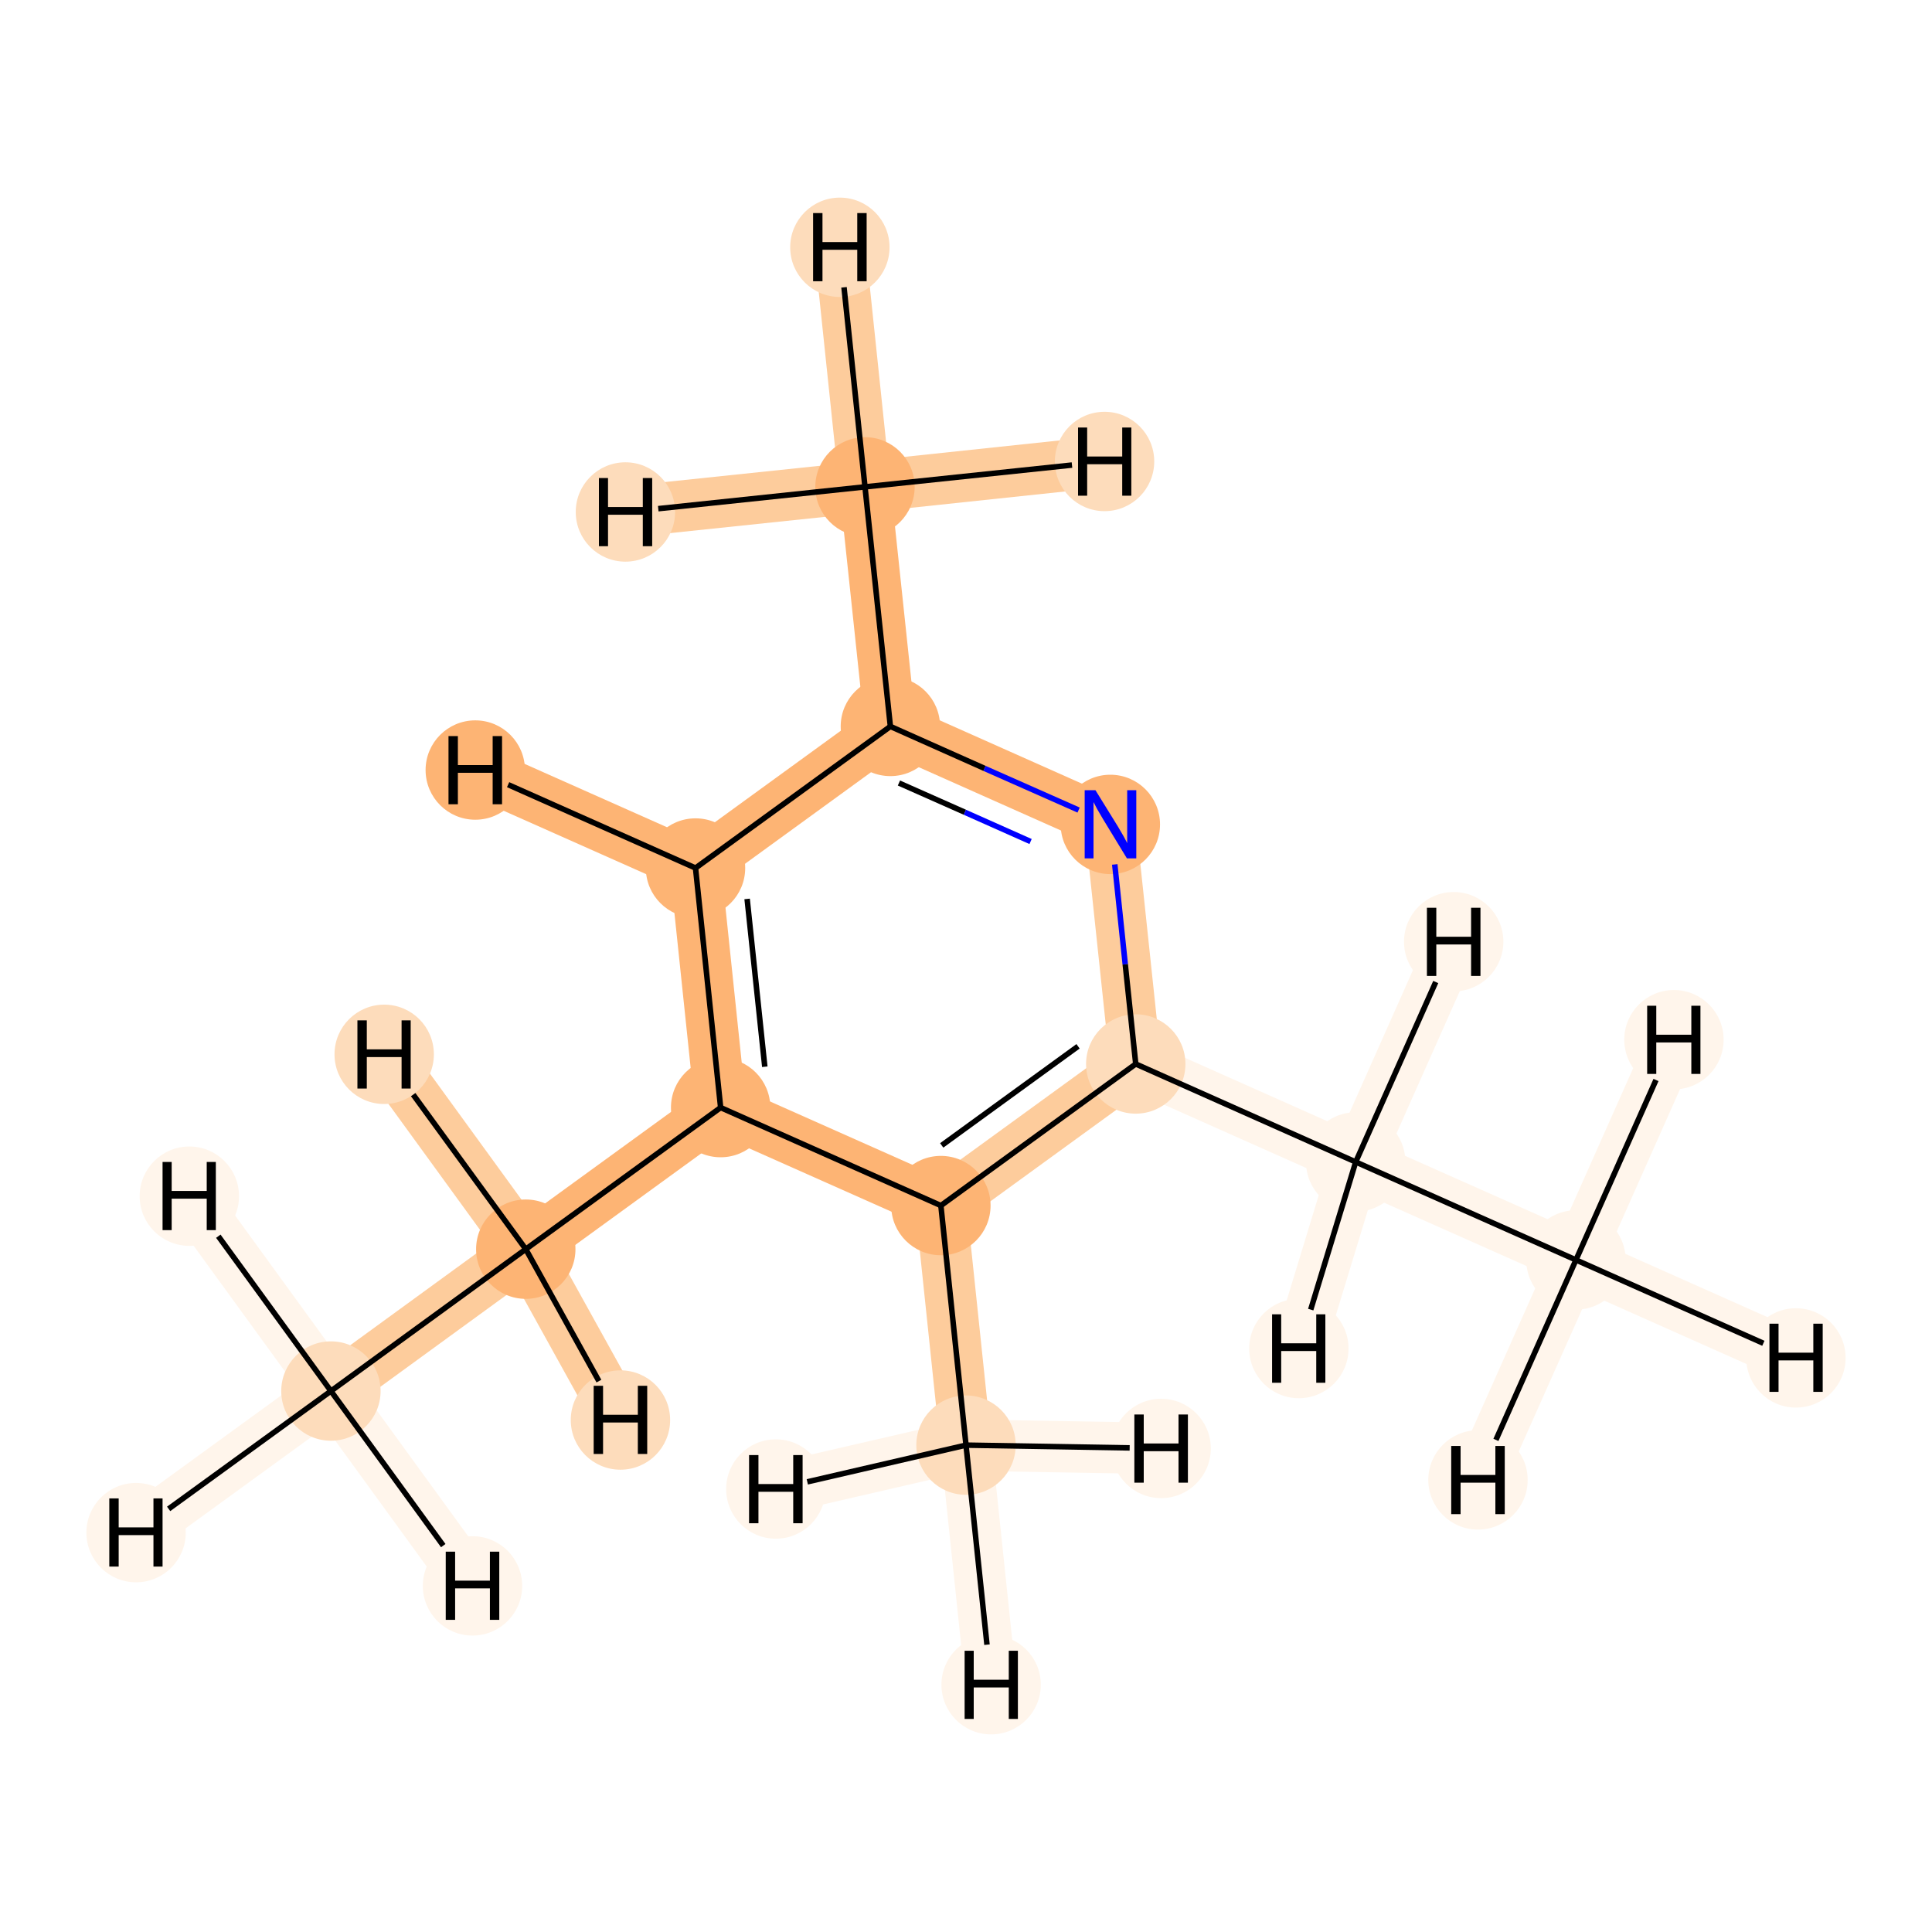<?xml version='1.0' encoding='iso-8859-1'?>
<svg version='1.1' baseProfile='full'
              xmlns='http://www.w3.org/2000/svg'
                      xmlns:rdkit='http://www.rdkit.org/xml'
                      xmlns:xlink='http://www.w3.org/1999/xlink'
                  xml:space='preserve'
width='700px' height='700px' viewBox='0 0 700 700'>
<!-- END OF HEADER -->
<rect style='opacity:1.0;fill:#FFFFFF;stroke:none' width='700.0' height='700.0' x='0.0' y='0.0'> </rect>
<path d='M 119.9,504.0 L 190.5,452.6' style='fill:none;fill-rule:evenodd;stroke:#FDCC9C;stroke-width:18.6px;stroke-linecap:butt;stroke-linejoin:miter;stroke-opacity:1' />
<path d='M 119.9,504.0 L 49.3,555.3' style='fill:none;fill-rule:evenodd;stroke:#FFF5EB;stroke-width:18.6px;stroke-linecap:butt;stroke-linejoin:miter;stroke-opacity:1' />
<path d='M 119.9,504.0 L 68.6,433.4' style='fill:none;fill-rule:evenodd;stroke:#FFF5EB;stroke-width:18.6px;stroke-linecap:butt;stroke-linejoin:miter;stroke-opacity:1' />
<path d='M 119.9,504.0 L 171.2,574.6' style='fill:none;fill-rule:evenodd;stroke:#FFF5EB;stroke-width:18.6px;stroke-linecap:butt;stroke-linejoin:miter;stroke-opacity:1' />
<path d='M 190.5,452.6 L 261.1,401.3' style='fill:none;fill-rule:evenodd;stroke:#FDB474;stroke-width:18.6px;stroke-linecap:butt;stroke-linejoin:miter;stroke-opacity:1' />
<path d='M 190.5,452.6 L 224.8,514.5' style='fill:none;fill-rule:evenodd;stroke:#FDCC9C;stroke-width:18.6px;stroke-linecap:butt;stroke-linejoin:miter;stroke-opacity:1' />
<path d='M 190.5,452.6 L 139.2,382.0' style='fill:none;fill-rule:evenodd;stroke:#FDCC9C;stroke-width:18.6px;stroke-linecap:butt;stroke-linejoin:miter;stroke-opacity:1' />
<path d='M 261.1,401.3 L 252.0,314.5' style='fill:none;fill-rule:evenodd;stroke:#FDB474;stroke-width:18.6px;stroke-linecap:butt;stroke-linejoin:miter;stroke-opacity:1' />
<path d='M 261.1,401.3 L 340.9,436.8' style='fill:none;fill-rule:evenodd;stroke:#FDB474;stroke-width:18.6px;stroke-linecap:butt;stroke-linejoin:miter;stroke-opacity:1' />
<path d='M 252.0,314.5 L 322.6,263.2' style='fill:none;fill-rule:evenodd;stroke:#FDB474;stroke-width:18.6px;stroke-linecap:butt;stroke-linejoin:miter;stroke-opacity:1' />
<path d='M 252.0,314.5 L 172.2,279.0' style='fill:none;fill-rule:evenodd;stroke:#FDB474;stroke-width:18.6px;stroke-linecap:butt;stroke-linejoin:miter;stroke-opacity:1' />
<path d='M 322.6,263.2 L 313.4,176.4' style='fill:none;fill-rule:evenodd;stroke:#FDB474;stroke-width:18.6px;stroke-linecap:butt;stroke-linejoin:miter;stroke-opacity:1' />
<path d='M 322.6,263.2 L 402.3,298.7' style='fill:none;fill-rule:evenodd;stroke:#FDB474;stroke-width:18.6px;stroke-linecap:butt;stroke-linejoin:miter;stroke-opacity:1' />
<path d='M 313.4,176.4 L 304.3,89.6' style='fill:none;fill-rule:evenodd;stroke:#FDCC9C;stroke-width:18.6px;stroke-linecap:butt;stroke-linejoin:miter;stroke-opacity:1' />
<path d='M 313.4,176.4 L 400.2,167.2' style='fill:none;fill-rule:evenodd;stroke:#FDCC9C;stroke-width:18.6px;stroke-linecap:butt;stroke-linejoin:miter;stroke-opacity:1' />
<path d='M 313.4,176.4 L 226.6,185.5' style='fill:none;fill-rule:evenodd;stroke:#FDCC9C;stroke-width:18.6px;stroke-linecap:butt;stroke-linejoin:miter;stroke-opacity:1' />
<path d='M 402.3,298.7 L 411.5,385.5' style='fill:none;fill-rule:evenodd;stroke:#FDCC9C;stroke-width:18.6px;stroke-linecap:butt;stroke-linejoin:miter;stroke-opacity:1' />
<path d='M 411.5,385.5 L 340.9,436.8' style='fill:none;fill-rule:evenodd;stroke:#FDCC9C;stroke-width:18.6px;stroke-linecap:butt;stroke-linejoin:miter;stroke-opacity:1' />
<path d='M 411.5,385.5 L 491.2,421.0' style='fill:none;fill-rule:evenodd;stroke:#FFF5EB;stroke-width:18.6px;stroke-linecap:butt;stroke-linejoin:miter;stroke-opacity:1' />
<path d='M 340.9,436.8 L 350.0,523.6' style='fill:none;fill-rule:evenodd;stroke:#FDCC9C;stroke-width:18.6px;stroke-linecap:butt;stroke-linejoin:miter;stroke-opacity:1' />
<path d='M 350.0,523.6 L 359.1,610.4' style='fill:none;fill-rule:evenodd;stroke:#FFF5EB;stroke-width:18.6px;stroke-linecap:butt;stroke-linejoin:miter;stroke-opacity:1' />
<path d='M 350.0,523.6 L 281.1,539.5' style='fill:none;fill-rule:evenodd;stroke:#FFF5EB;stroke-width:18.6px;stroke-linecap:butt;stroke-linejoin:miter;stroke-opacity:1' />
<path d='M 350.0,523.6 L 420.7,524.8' style='fill:none;fill-rule:evenodd;stroke:#FFF5EB;stroke-width:18.6px;stroke-linecap:butt;stroke-linejoin:miter;stroke-opacity:1' />
<path d='M 491.2,421.0 L 571.0,456.5' style='fill:none;fill-rule:evenodd;stroke:#FFF5EB;stroke-width:18.6px;stroke-linecap:butt;stroke-linejoin:miter;stroke-opacity:1' />
<path d='M 491.2,421.0 L 470.6,488.6' style='fill:none;fill-rule:evenodd;stroke:#FFF5EB;stroke-width:18.6px;stroke-linecap:butt;stroke-linejoin:miter;stroke-opacity:1' />
<path d='M 491.2,421.0 L 526.7,341.2' style='fill:none;fill-rule:evenodd;stroke:#FFF5EB;stroke-width:18.6px;stroke-linecap:butt;stroke-linejoin:miter;stroke-opacity:1' />
<path d='M 571.0,456.5 L 650.7,492.0' style='fill:none;fill-rule:evenodd;stroke:#FFF5EB;stroke-width:18.6px;stroke-linecap:butt;stroke-linejoin:miter;stroke-opacity:1' />
<path d='M 571.0,456.5 L 606.5,376.7' style='fill:none;fill-rule:evenodd;stroke:#FFF5EB;stroke-width:18.6px;stroke-linecap:butt;stroke-linejoin:miter;stroke-opacity:1' />
<path d='M 571.0,456.5 L 535.5,536.2' style='fill:none;fill-rule:evenodd;stroke:#FFF5EB;stroke-width:18.6px;stroke-linecap:butt;stroke-linejoin:miter;stroke-opacity:1' />
<ellipse cx='119.9' cy='504.0' rx='17.5' ry='17.5'  style='fill:#FDDCBB;fill-rule:evenodd;stroke:#FDDCBB;stroke-width:1.0px;stroke-linecap:butt;stroke-linejoin:miter;stroke-opacity:1' />
<ellipse cx='190.5' cy='452.6' rx='17.5' ry='17.5'  style='fill:#FDB474;fill-rule:evenodd;stroke:#FDB474;stroke-width:1.0px;stroke-linecap:butt;stroke-linejoin:miter;stroke-opacity:1' />
<ellipse cx='261.1' cy='401.3' rx='17.5' ry='17.5'  style='fill:#FDB474;fill-rule:evenodd;stroke:#FDB474;stroke-width:1.0px;stroke-linecap:butt;stroke-linejoin:miter;stroke-opacity:1' />
<ellipse cx='252.0' cy='314.5' rx='17.5' ry='17.5'  style='fill:#FDB474;fill-rule:evenodd;stroke:#FDB474;stroke-width:1.0px;stroke-linecap:butt;stroke-linejoin:miter;stroke-opacity:1' />
<ellipse cx='322.6' cy='263.2' rx='17.5' ry='17.5'  style='fill:#FDB474;fill-rule:evenodd;stroke:#FDB474;stroke-width:1.0px;stroke-linecap:butt;stroke-linejoin:miter;stroke-opacity:1' />
<ellipse cx='313.4' cy='176.4' rx='17.5' ry='17.5'  style='fill:#FDB474;fill-rule:evenodd;stroke:#FDB474;stroke-width:1.0px;stroke-linecap:butt;stroke-linejoin:miter;stroke-opacity:1' />
<ellipse cx='402.3' cy='298.7' rx='17.5' ry='17.5'  style='fill:#FDB474;fill-rule:evenodd;stroke:#FDB474;stroke-width:1.0px;stroke-linecap:butt;stroke-linejoin:miter;stroke-opacity:1' />
<ellipse cx='411.5' cy='385.5' rx='17.5' ry='17.5'  style='fill:#FDDCBB;fill-rule:evenodd;stroke:#FDDCBB;stroke-width:1.0px;stroke-linecap:butt;stroke-linejoin:miter;stroke-opacity:1' />
<ellipse cx='340.9' cy='436.8' rx='17.5' ry='17.5'  style='fill:#FDB474;fill-rule:evenodd;stroke:#FDB474;stroke-width:1.0px;stroke-linecap:butt;stroke-linejoin:miter;stroke-opacity:1' />
<ellipse cx='350.0' cy='523.6' rx='17.5' ry='17.5'  style='fill:#FDDCBB;fill-rule:evenodd;stroke:#FDDCBB;stroke-width:1.0px;stroke-linecap:butt;stroke-linejoin:miter;stroke-opacity:1' />
<ellipse cx='491.2' cy='421.0' rx='17.5' ry='17.5'  style='fill:#FFF5EB;fill-rule:evenodd;stroke:#FFF5EB;stroke-width:1.0px;stroke-linecap:butt;stroke-linejoin:miter;stroke-opacity:1' />
<ellipse cx='571.0' cy='456.5' rx='17.5' ry='17.5'  style='fill:#FFF5EB;fill-rule:evenodd;stroke:#FFF5EB;stroke-width:1.0px;stroke-linecap:butt;stroke-linejoin:miter;stroke-opacity:1' />
<ellipse cx='49.3' cy='555.3' rx='17.5' ry='17.5'  style='fill:#FFF5EB;fill-rule:evenodd;stroke:#FFF5EB;stroke-width:1.0px;stroke-linecap:butt;stroke-linejoin:miter;stroke-opacity:1' />
<ellipse cx='68.6' cy='433.4' rx='17.5' ry='17.5'  style='fill:#FFF5EB;fill-rule:evenodd;stroke:#FFF5EB;stroke-width:1.0px;stroke-linecap:butt;stroke-linejoin:miter;stroke-opacity:1' />
<ellipse cx='171.2' cy='574.6' rx='17.5' ry='17.5'  style='fill:#FFF5EB;fill-rule:evenodd;stroke:#FFF5EB;stroke-width:1.0px;stroke-linecap:butt;stroke-linejoin:miter;stroke-opacity:1' />
<ellipse cx='224.8' cy='514.5' rx='17.5' ry='17.5'  style='fill:#FDDCBB;fill-rule:evenodd;stroke:#FDDCBB;stroke-width:1.0px;stroke-linecap:butt;stroke-linejoin:miter;stroke-opacity:1' />
<ellipse cx='139.2' cy='382.0' rx='17.5' ry='17.5'  style='fill:#FDDCBB;fill-rule:evenodd;stroke:#FDDCBB;stroke-width:1.0px;stroke-linecap:butt;stroke-linejoin:miter;stroke-opacity:1' />
<ellipse cx='172.2' cy='279.0' rx='17.5' ry='17.5'  style='fill:#FDB474;fill-rule:evenodd;stroke:#FDB474;stroke-width:1.0px;stroke-linecap:butt;stroke-linejoin:miter;stroke-opacity:1' />
<ellipse cx='304.3' cy='89.6' rx='17.5' ry='17.5'  style='fill:#FDDCBB;fill-rule:evenodd;stroke:#FDDCBB;stroke-width:1.0px;stroke-linecap:butt;stroke-linejoin:miter;stroke-opacity:1' />
<ellipse cx='400.2' cy='167.2' rx='17.5' ry='17.5'  style='fill:#FDDCBB;fill-rule:evenodd;stroke:#FDDCBB;stroke-width:1.0px;stroke-linecap:butt;stroke-linejoin:miter;stroke-opacity:1' />
<ellipse cx='226.6' cy='185.5' rx='17.5' ry='17.5'  style='fill:#FDDCBB;fill-rule:evenodd;stroke:#FDDCBB;stroke-width:1.0px;stroke-linecap:butt;stroke-linejoin:miter;stroke-opacity:1' />
<ellipse cx='359.1' cy='610.4' rx='17.5' ry='17.5'  style='fill:#FFF5EB;fill-rule:evenodd;stroke:#FFF5EB;stroke-width:1.0px;stroke-linecap:butt;stroke-linejoin:miter;stroke-opacity:1' />
<ellipse cx='281.1' cy='539.5' rx='17.5' ry='17.5'  style='fill:#FFF5EB;fill-rule:evenodd;stroke:#FFF5EB;stroke-width:1.0px;stroke-linecap:butt;stroke-linejoin:miter;stroke-opacity:1' />
<ellipse cx='420.7' cy='524.8' rx='17.5' ry='17.5'  style='fill:#FFF5EB;fill-rule:evenodd;stroke:#FFF5EB;stroke-width:1.0px;stroke-linecap:butt;stroke-linejoin:miter;stroke-opacity:1' />
<ellipse cx='470.6' cy='488.6' rx='17.5' ry='17.5'  style='fill:#FFF5EB;fill-rule:evenodd;stroke:#FFF5EB;stroke-width:1.0px;stroke-linecap:butt;stroke-linejoin:miter;stroke-opacity:1' />
<ellipse cx='526.7' cy='341.2' rx='17.5' ry='17.5'  style='fill:#FFF5EB;fill-rule:evenodd;stroke:#FFF5EB;stroke-width:1.0px;stroke-linecap:butt;stroke-linejoin:miter;stroke-opacity:1' />
<ellipse cx='650.7' cy='492.0' rx='17.5' ry='17.5'  style='fill:#FFF5EB;fill-rule:evenodd;stroke:#FFF5EB;stroke-width:1.0px;stroke-linecap:butt;stroke-linejoin:miter;stroke-opacity:1' />
<ellipse cx='606.5' cy='376.7' rx='17.5' ry='17.5'  style='fill:#FFF5EB;fill-rule:evenodd;stroke:#FFF5EB;stroke-width:1.0px;stroke-linecap:butt;stroke-linejoin:miter;stroke-opacity:1' />
<ellipse cx='535.5' cy='536.2' rx='17.5' ry='17.5'  style='fill:#FFF5EB;fill-rule:evenodd;stroke:#FFF5EB;stroke-width:1.0px;stroke-linecap:butt;stroke-linejoin:miter;stroke-opacity:1' />
<path class='bond-0 atom-0 atom-1' d='M 119.9,504.0 L 190.5,452.6' style='fill:none;fill-rule:evenodd;stroke:#000000;stroke-width:2.0px;stroke-linecap:butt;stroke-linejoin:miter;stroke-opacity:1' />
<path class='bond-12 atom-0 atom-12' d='M 119.9,504.0 L 61.1,546.7' style='fill:none;fill-rule:evenodd;stroke:#000000;stroke-width:2.0px;stroke-linecap:butt;stroke-linejoin:miter;stroke-opacity:1' />
<path class='bond-13 atom-0 atom-13' d='M 119.9,504.0 L 79.1,447.9' style='fill:none;fill-rule:evenodd;stroke:#000000;stroke-width:2.0px;stroke-linecap:butt;stroke-linejoin:miter;stroke-opacity:1' />
<path class='bond-14 atom-0 atom-14' d='M 119.9,504.0 L 160.6,560.0' style='fill:none;fill-rule:evenodd;stroke:#000000;stroke-width:2.0px;stroke-linecap:butt;stroke-linejoin:miter;stroke-opacity:1' />
<path class='bond-1 atom-1 atom-2' d='M 190.5,452.6 L 261.1,401.3' style='fill:none;fill-rule:evenodd;stroke:#000000;stroke-width:2.0px;stroke-linecap:butt;stroke-linejoin:miter;stroke-opacity:1' />
<path class='bond-15 atom-1 atom-15' d='M 190.5,452.6 L 217.0,500.4' style='fill:none;fill-rule:evenodd;stroke:#000000;stroke-width:2.0px;stroke-linecap:butt;stroke-linejoin:miter;stroke-opacity:1' />
<path class='bond-16 atom-1 atom-16' d='M 190.5,452.6 L 149.7,396.6' style='fill:none;fill-rule:evenodd;stroke:#000000;stroke-width:2.0px;stroke-linecap:butt;stroke-linejoin:miter;stroke-opacity:1' />
<path class='bond-2 atom-2 atom-3' d='M 261.1,401.3 L 252.0,314.5' style='fill:none;fill-rule:evenodd;stroke:#000000;stroke-width:2.0px;stroke-linecap:butt;stroke-linejoin:miter;stroke-opacity:1' />
<path class='bond-2 atom-2 atom-3' d='M 277.1,386.5 L 270.7,325.7' style='fill:none;fill-rule:evenodd;stroke:#000000;stroke-width:2.0px;stroke-linecap:butt;stroke-linejoin:miter;stroke-opacity:1' />
<path class='bond-11 atom-8 atom-2' d='M 340.9,436.8 L 261.1,401.3' style='fill:none;fill-rule:evenodd;stroke:#000000;stroke-width:2.0px;stroke-linecap:butt;stroke-linejoin:miter;stroke-opacity:1' />
<path class='bond-3 atom-3 atom-4' d='M 252.0,314.5 L 322.6,263.2' style='fill:none;fill-rule:evenodd;stroke:#000000;stroke-width:2.0px;stroke-linecap:butt;stroke-linejoin:miter;stroke-opacity:1' />
<path class='bond-17 atom-3 atom-17' d='M 252.0,314.5 L 184.1,284.3' style='fill:none;fill-rule:evenodd;stroke:#000000;stroke-width:2.0px;stroke-linecap:butt;stroke-linejoin:miter;stroke-opacity:1' />
<path class='bond-4 atom-4 atom-5' d='M 322.6,263.2 L 313.4,176.4' style='fill:none;fill-rule:evenodd;stroke:#000000;stroke-width:2.0px;stroke-linecap:butt;stroke-linejoin:miter;stroke-opacity:1' />
<path class='bond-5 atom-4 atom-6' d='M 322.6,263.2 L 356.7,278.4' style='fill:none;fill-rule:evenodd;stroke:#000000;stroke-width:2.0px;stroke-linecap:butt;stroke-linejoin:miter;stroke-opacity:1' />
<path class='bond-5 atom-4 atom-6' d='M 356.7,278.4 L 390.8,293.5' style='fill:none;fill-rule:evenodd;stroke:#0000FF;stroke-width:2.0px;stroke-linecap:butt;stroke-linejoin:miter;stroke-opacity:1' />
<path class='bond-5 atom-4 atom-6' d='M 325.7,283.7 L 349.6,294.3' style='fill:none;fill-rule:evenodd;stroke:#000000;stroke-width:2.0px;stroke-linecap:butt;stroke-linejoin:miter;stroke-opacity:1' />
<path class='bond-5 atom-4 atom-6' d='M 349.6,294.3 L 373.4,304.9' style='fill:none;fill-rule:evenodd;stroke:#0000FF;stroke-width:2.0px;stroke-linecap:butt;stroke-linejoin:miter;stroke-opacity:1' />
<path class='bond-18 atom-5 atom-18' d='M 313.4,176.4 L 305.8,104.1' style='fill:none;fill-rule:evenodd;stroke:#000000;stroke-width:2.0px;stroke-linecap:butt;stroke-linejoin:miter;stroke-opacity:1' />
<path class='bond-19 atom-5 atom-19' d='M 313.4,176.4 L 388.4,168.5' style='fill:none;fill-rule:evenodd;stroke:#000000;stroke-width:2.0px;stroke-linecap:butt;stroke-linejoin:miter;stroke-opacity:1' />
<path class='bond-20 atom-5 atom-20' d='M 313.4,176.4 L 238.5,184.3' style='fill:none;fill-rule:evenodd;stroke:#000000;stroke-width:2.0px;stroke-linecap:butt;stroke-linejoin:miter;stroke-opacity:1' />
<path class='bond-6 atom-6 atom-7' d='M 403.9,313.2 L 407.7,349.4' style='fill:none;fill-rule:evenodd;stroke:#0000FF;stroke-width:2.0px;stroke-linecap:butt;stroke-linejoin:miter;stroke-opacity:1' />
<path class='bond-6 atom-6 atom-7' d='M 407.7,349.4 L 411.5,385.5' style='fill:none;fill-rule:evenodd;stroke:#000000;stroke-width:2.0px;stroke-linecap:butt;stroke-linejoin:miter;stroke-opacity:1' />
<path class='bond-7 atom-7 atom-8' d='M 411.5,385.5 L 340.9,436.8' style='fill:none;fill-rule:evenodd;stroke:#000000;stroke-width:2.0px;stroke-linecap:butt;stroke-linejoin:miter;stroke-opacity:1' />
<path class='bond-7 atom-7 atom-8' d='M 390.6,379.1 L 341.2,415.0' style='fill:none;fill-rule:evenodd;stroke:#000000;stroke-width:2.0px;stroke-linecap:butt;stroke-linejoin:miter;stroke-opacity:1' />
<path class='bond-9 atom-7 atom-10' d='M 411.5,385.5 L 491.2,421.0' style='fill:none;fill-rule:evenodd;stroke:#000000;stroke-width:2.0px;stroke-linecap:butt;stroke-linejoin:miter;stroke-opacity:1' />
<path class='bond-8 atom-8 atom-9' d='M 340.9,436.8 L 350.0,523.6' style='fill:none;fill-rule:evenodd;stroke:#000000;stroke-width:2.0px;stroke-linecap:butt;stroke-linejoin:miter;stroke-opacity:1' />
<path class='bond-21 atom-9 atom-21' d='M 350.0,523.6 L 357.6,595.9' style='fill:none;fill-rule:evenodd;stroke:#000000;stroke-width:2.0px;stroke-linecap:butt;stroke-linejoin:miter;stroke-opacity:1' />
<path class='bond-22 atom-9 atom-22' d='M 350.0,523.6 L 292.5,536.9' style='fill:none;fill-rule:evenodd;stroke:#000000;stroke-width:2.0px;stroke-linecap:butt;stroke-linejoin:miter;stroke-opacity:1' />
<path class='bond-23 atom-9 atom-23' d='M 350.0,523.6 L 409.3,524.6' style='fill:none;fill-rule:evenodd;stroke:#000000;stroke-width:2.0px;stroke-linecap:butt;stroke-linejoin:miter;stroke-opacity:1' />
<path class='bond-10 atom-10 atom-11' d='M 491.2,421.0 L 571.0,456.5' style='fill:none;fill-rule:evenodd;stroke:#000000;stroke-width:2.0px;stroke-linecap:butt;stroke-linejoin:miter;stroke-opacity:1' />
<path class='bond-24 atom-10 atom-24' d='M 491.2,421.0 L 474.9,474.5' style='fill:none;fill-rule:evenodd;stroke:#000000;stroke-width:2.0px;stroke-linecap:butt;stroke-linejoin:miter;stroke-opacity:1' />
<path class='bond-25 atom-10 atom-25' d='M 491.2,421.0 L 520.2,355.8' style='fill:none;fill-rule:evenodd;stroke:#000000;stroke-width:2.0px;stroke-linecap:butt;stroke-linejoin:miter;stroke-opacity:1' />
<path class='bond-26 atom-11 atom-26' d='M 571.0,456.5 L 638.9,486.7' style='fill:none;fill-rule:evenodd;stroke:#000000;stroke-width:2.0px;stroke-linecap:butt;stroke-linejoin:miter;stroke-opacity:1' />
<path class='bond-27 atom-11 atom-27' d='M 571.0,456.5 L 600.0,391.3' style='fill:none;fill-rule:evenodd;stroke:#000000;stroke-width:2.0px;stroke-linecap:butt;stroke-linejoin:miter;stroke-opacity:1' />
<path class='bond-28 atom-11 atom-28' d='M 571.0,456.5 L 542.0,521.7' style='fill:none;fill-rule:evenodd;stroke:#000000;stroke-width:2.0px;stroke-linecap:butt;stroke-linejoin:miter;stroke-opacity:1' />
<path  class='atom-6' d='M 396.9 286.3
L 405.0 299.4
Q 405.8 300.7, 407.1 303.0
Q 408.4 305.4, 408.4 305.5
L 408.4 286.3
L 411.7 286.3
L 411.7 311.0
L 408.3 311.0
L 399.6 296.7
Q 398.6 295.0, 397.5 293.1
Q 396.5 291.2, 396.2 290.6
L 396.2 311.0
L 393.0 311.0
L 393.0 286.3
L 396.9 286.3
' fill='#0000FF'/>
<path  class='atom-12' d='M 39.6 542.9
L 43.0 542.9
L 43.0 553.4
L 55.6 553.4
L 55.6 542.9
L 58.9 542.9
L 58.9 567.6
L 55.6 567.6
L 55.6 556.2
L 43.0 556.2
L 43.0 567.6
L 39.6 567.6
L 39.6 542.9
' fill='#000000'/>
<path  class='atom-13' d='M 58.9 421.0
L 62.2 421.0
L 62.2 431.5
L 74.9 431.5
L 74.9 421.0
L 78.2 421.0
L 78.2 445.7
L 74.9 445.7
L 74.9 434.3
L 62.2 434.3
L 62.2 445.7
L 58.9 445.7
L 58.9 421.0
' fill='#000000'/>
<path  class='atom-14' d='M 161.5 562.2
L 164.9 562.2
L 164.9 572.7
L 177.5 572.7
L 177.5 562.2
L 180.9 562.2
L 180.9 586.9
L 177.5 586.9
L 177.5 575.5
L 164.9 575.5
L 164.9 586.9
L 161.5 586.9
L 161.5 562.2
' fill='#000000'/>
<path  class='atom-15' d='M 215.1 502.1
L 218.5 502.1
L 218.5 512.6
L 231.1 512.6
L 231.1 502.1
L 234.5 502.1
L 234.5 526.8
L 231.1 526.8
L 231.1 515.4
L 218.5 515.4
L 218.5 526.8
L 215.1 526.8
L 215.1 502.1
' fill='#000000'/>
<path  class='atom-16' d='M 129.5 369.7
L 132.9 369.7
L 132.9 380.2
L 145.5 380.2
L 145.5 369.7
L 148.8 369.7
L 148.8 394.4
L 145.5 394.4
L 145.5 383.0
L 132.9 383.0
L 132.9 394.4
L 129.5 394.4
L 129.5 369.7
' fill='#000000'/>
<path  class='atom-17' d='M 162.5 266.7
L 165.9 266.7
L 165.9 277.2
L 178.5 277.2
L 178.5 266.7
L 181.9 266.7
L 181.9 291.4
L 178.5 291.4
L 178.5 280.0
L 165.9 280.0
L 165.9 291.4
L 162.5 291.4
L 162.5 266.7
' fill='#000000'/>
<path  class='atom-18' d='M 294.6 77.2
L 298.0 77.2
L 298.0 87.7
L 310.6 87.7
L 310.6 77.2
L 314.0 77.2
L 314.0 101.9
L 310.6 101.9
L 310.6 90.5
L 298.0 90.5
L 298.0 101.9
L 294.6 101.9
L 294.6 77.2
' fill='#000000'/>
<path  class='atom-19' d='M 390.6 154.9
L 393.9 154.9
L 393.9 165.4
L 406.6 165.4
L 406.6 154.9
L 409.9 154.9
L 409.9 179.6
L 406.6 179.6
L 406.6 168.2
L 393.9 168.2
L 393.9 179.6
L 390.6 179.6
L 390.6 154.9
' fill='#000000'/>
<path  class='atom-20' d='M 217.0 173.2
L 220.3 173.2
L 220.3 183.7
L 232.9 183.7
L 232.9 173.2
L 236.3 173.2
L 236.3 197.9
L 232.9 197.9
L 232.9 186.5
L 220.3 186.5
L 220.3 197.9
L 217.0 197.9
L 217.0 173.2
' fill='#000000'/>
<path  class='atom-21' d='M 349.5 598.1
L 352.8 598.1
L 352.8 608.6
L 365.5 608.6
L 365.5 598.1
L 368.8 598.1
L 368.8 622.8
L 365.5 622.8
L 365.5 611.4
L 352.8 611.4
L 352.8 622.8
L 349.5 622.8
L 349.5 598.1
' fill='#000000'/>
<path  class='atom-22' d='M 271.4 527.2
L 274.8 527.2
L 274.8 537.7
L 287.4 537.7
L 287.4 527.2
L 290.8 527.2
L 290.8 551.9
L 287.4 551.9
L 287.4 540.5
L 274.8 540.5
L 274.8 551.9
L 271.4 551.9
L 271.4 527.2
' fill='#000000'/>
<path  class='atom-23' d='M 411.0 512.5
L 414.4 512.5
L 414.4 523.0
L 427.0 523.0
L 427.0 512.5
L 430.4 512.5
L 430.4 537.2
L 427.0 537.2
L 427.0 525.8
L 414.4 525.8
L 414.4 537.2
L 411.0 537.2
L 411.0 512.5
' fill='#000000'/>
<path  class='atom-24' d='M 460.9 476.2
L 464.2 476.2
L 464.2 486.7
L 476.9 486.7
L 476.9 476.2
L 480.2 476.2
L 480.2 501.0
L 476.9 501.0
L 476.9 489.5
L 464.2 489.5
L 464.2 501.0
L 460.9 501.0
L 460.9 476.2
' fill='#000000'/>
<path  class='atom-25' d='M 517.0 328.9
L 520.4 328.9
L 520.4 339.4
L 533.0 339.4
L 533.0 328.9
L 536.4 328.9
L 536.4 353.6
L 533.0 353.6
L 533.0 342.2
L 520.4 342.2
L 520.4 353.6
L 517.0 353.6
L 517.0 328.9
' fill='#000000'/>
<path  class='atom-26' d='M 641.1 479.6
L 644.4 479.6
L 644.4 490.1
L 657.0 490.1
L 657.0 479.6
L 660.4 479.6
L 660.4 504.3
L 657.0 504.3
L 657.0 492.9
L 644.4 492.9
L 644.4 504.3
L 641.1 504.3
L 641.1 479.6
' fill='#000000'/>
<path  class='atom-27' d='M 596.8 364.4
L 600.1 364.4
L 600.1 374.9
L 612.8 374.9
L 612.8 364.4
L 616.1 364.4
L 616.1 389.1
L 612.8 389.1
L 612.8 377.7
L 600.1 377.7
L 600.1 389.1
L 596.8 389.1
L 596.8 364.4
' fill='#000000'/>
<path  class='atom-28' d='M 525.8 523.9
L 529.2 523.9
L 529.2 534.4
L 541.8 534.4
L 541.8 523.9
L 545.2 523.9
L 545.2 548.6
L 541.8 548.6
L 541.8 537.2
L 529.2 537.2
L 529.2 548.6
L 525.8 548.6
L 525.8 523.9
' fill='#000000'/>
</svg>
